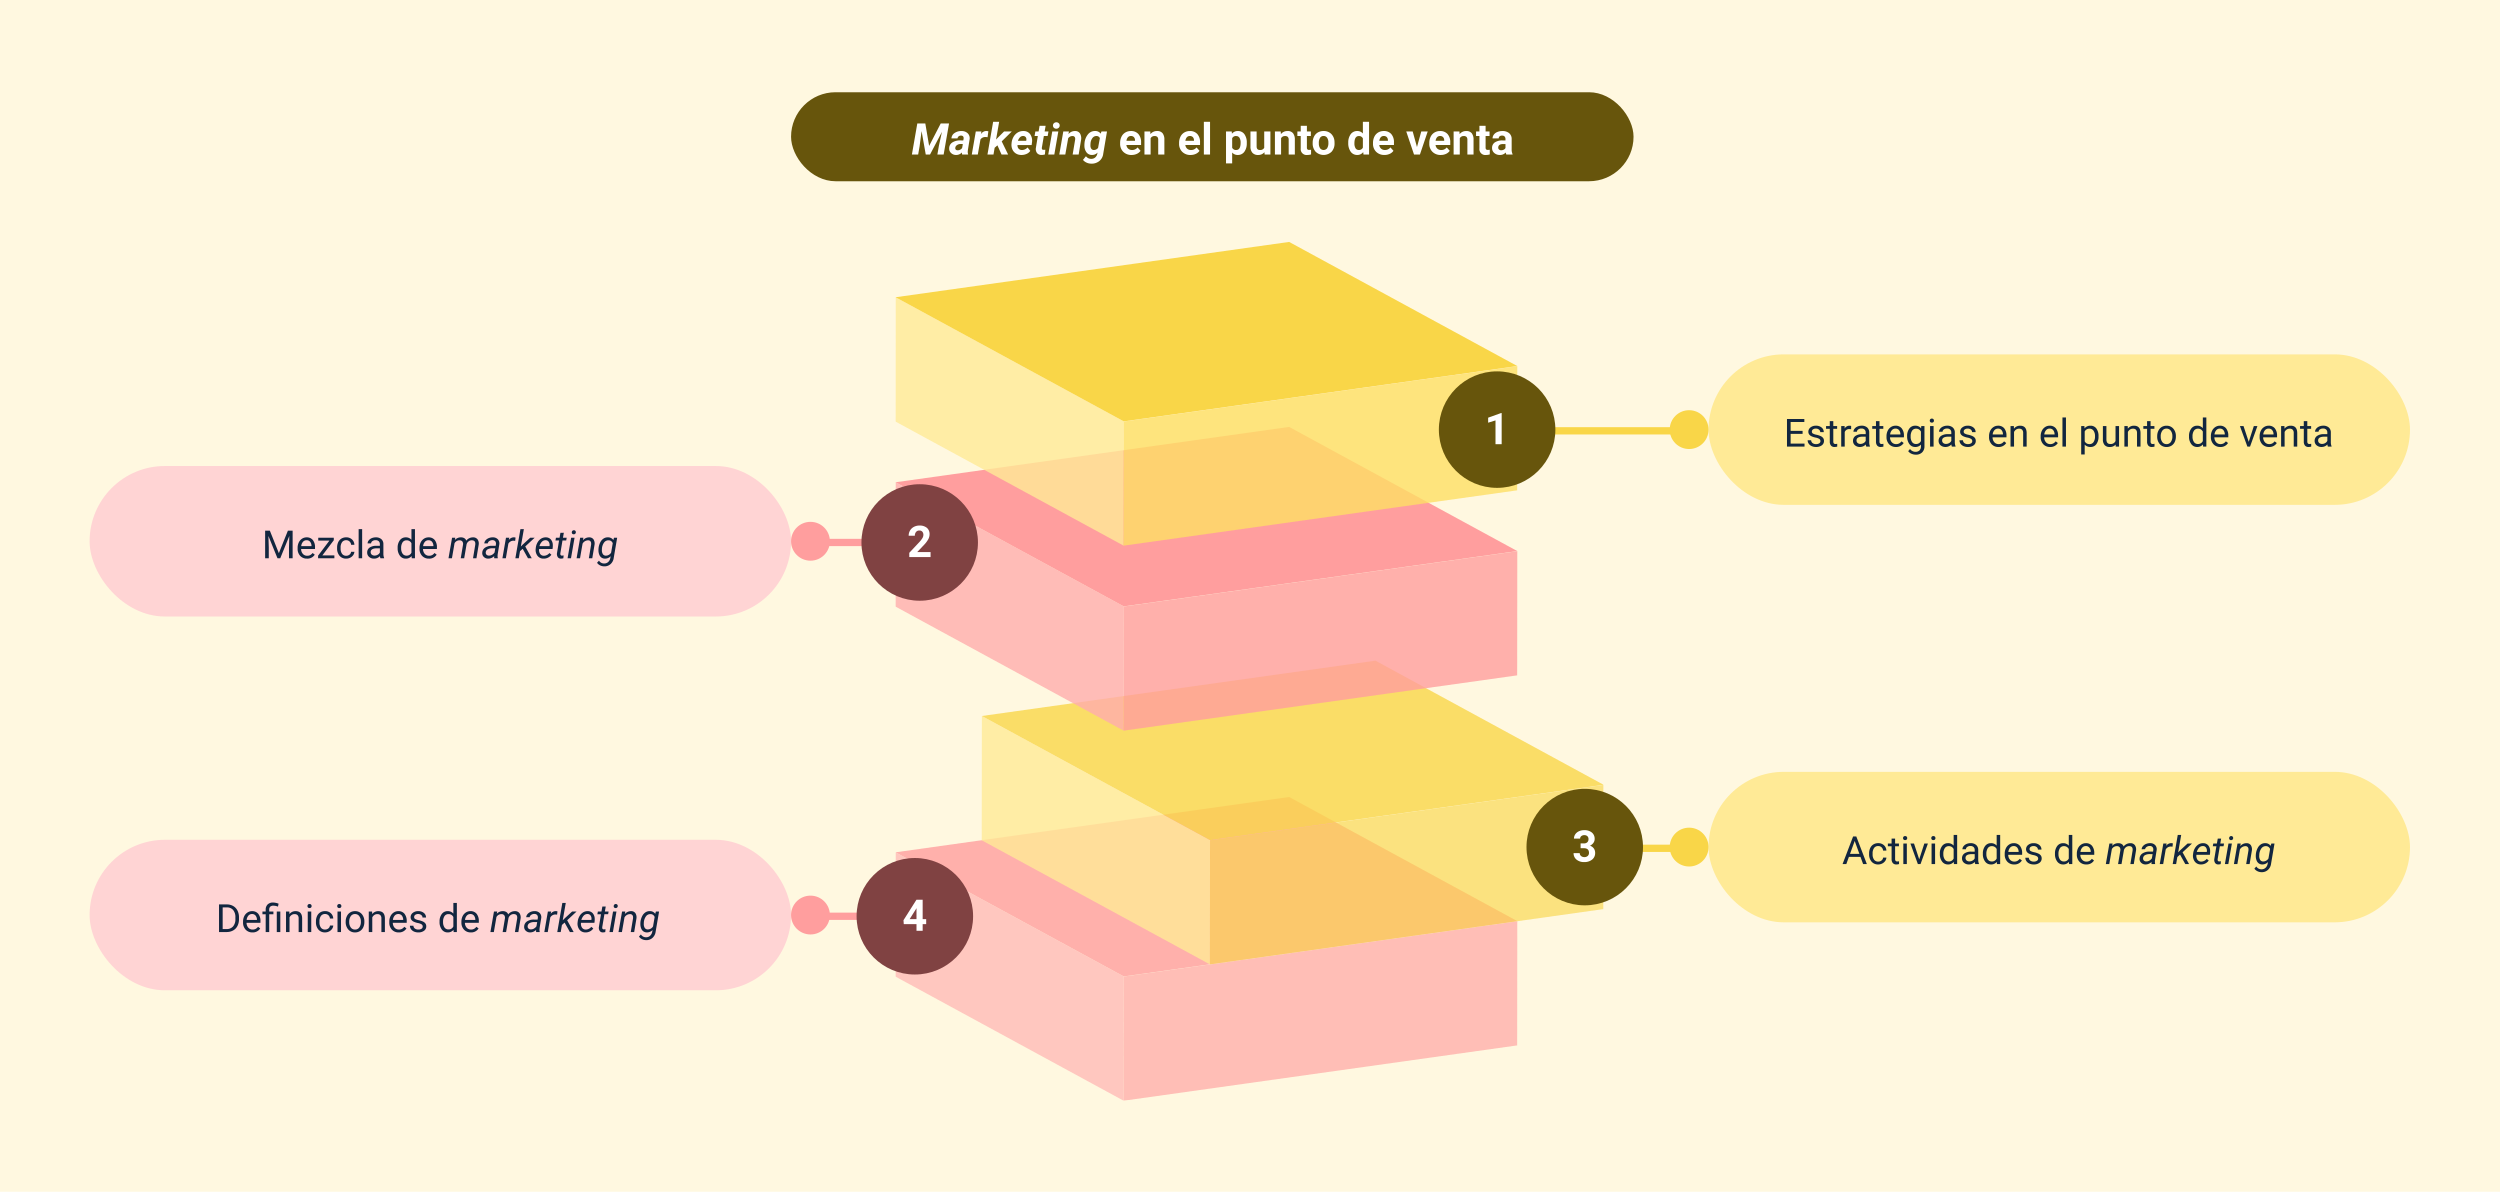 <svg xmlns="http://www.w3.org/2000/svg" xmlns:xlink="http://www.w3.org/1999/xlink" width="1030" height="491" viewBox="0 0 1030 491">
  <defs>
    <clipPath id="clip-path">
      <rect id="Rectángulo_401289" data-name="Rectángulo 401289" width="291.765" height="353.824" fill="none"/>
    </clipPath>
    <clipPath id="clip-path-2">
      <rect id="Rectángulo_401286" data-name="Rectángulo 401286" width="256.21" height="125.136" fill="#ff9e9e"/>
    </clipPath>
    <clipPath id="clip-path-3">
      <rect id="Rectángulo_401287" data-name="Rectángulo 401287" width="256.21" height="125.136" fill="none"/>
    </clipPath>
    <clipPath id="clip-path-4">
      <rect id="Rectángulo_401288" data-name="Rectángulo 401288" width="94.06" height="102.348" fill="#ffacac"/>
    </clipPath>
    <clipPath id="clip-path-5">
      <rect id="Rectángulo_401294" data-name="Rectángulo 401294" width="291.765" height="353.824" fill="#ffacac"/>
    </clipPath>
    <clipPath id="clip-path-6">
      <rect id="Rectángulo_401290" data-name="Rectángulo 401290" width="162.202" height="73.952" fill="#ff9e9e"/>
    </clipPath>
    <clipPath id="clip-path-7">
      <rect id="Rectángulo_401291" data-name="Rectángulo 401291" width="94.06" height="102.348" fill="#ffea96"/>
    </clipPath>
    <clipPath id="clip-path-8">
      <rect id="Rectángulo_401292" data-name="Rectángulo 401292" width="256.157" height="73.927" fill="none"/>
    </clipPath>
    <clipPath id="clip-path-9">
      <rect id="Rectángulo_401293" data-name="Rectángulo 401293" width="162.202" height="73.952" fill="#fedf64"/>
    </clipPath>
  </defs>
  <g id="Grupo_1100378" data-name="Grupo 1100378" transform="translate(-285.083 -1078)">
    <rect id="Rectángulo_401158" data-name="Rectángulo 401158" width="1030" height="491" transform="translate(285.083 1078)" fill="#fff8e0"/>
    <rect id="Rectángulo_401163" data-name="Rectángulo 401163" width="347.099" height="36.672" rx="18.336" transform="translate(611 1116)" fill="#67550c"/>
    <path id="Trazado_874969" data-name="Trazado 874969" d="M10.314,6.2l1.573,9.255L16.66,6.2h3.428L17.864,19H15.28l.633-3.647,1.248-5.7L12.256,19H10.49L8.776,9.332l-.826,6.3L7.361,19H4.786L7.009,6.2ZM25.51,19a2.566,2.566,0,0,1-.1-.861,3.221,3.221,0,0,1-2.426,1.037,2.919,2.919,0,0,1-2.07-.813,2.46,2.46,0,0,1-.769-1.964,2.843,2.843,0,0,1,1.305-2.386,5.924,5.924,0,0,1,3.335-.831l1.16.018.123-.571a1.984,1.984,0,0,0,.026-.554.952.952,0,0,0-.312-.646,1.075,1.075,0,0,0-.708-.242,1.514,1.514,0,0,0-.984.286,1.384,1.384,0,0,0-.519.875l-2.487.009a2.764,2.764,0,0,1,1.252-2.21,4.851,4.851,0,0,1,2.94-.831,3.507,3.507,0,0,1,2.531.962,2.816,2.816,0,0,1,.765,2.386l-.729,4.553-.044.563a2.714,2.714,0,0,0,.149,1.055L27.945,19ZM23.6,17.251a2.27,2.27,0,0,0,1.872-.932l.308-1.644-.861-.009a2.406,2.406,0,0,0-1.978.835,1.454,1.454,0,0,0-.272.712.844.844,0,0,0,.2.751A1,1,0,0,0,23.6,17.251Zm12.366-5.379a5.117,5.117,0,0,0-.835-.088,2.4,2.4,0,0,0-2.1.993L31.935,19H29.457l1.652-9.51,2.329-.009-.229,1.16A2.615,2.615,0,0,1,35.424,9.3a3.615,3.615,0,0,1,.861.123Zm4.061,3.34-1.151,1L38.4,19H35.917L38.254,5.5h2.487l-1.283,7.33.483-.519L42.763,9.49h3.182l-4.157,4.087L44.433,19H41.717Zm9.817,3.964a4.137,4.137,0,0,1-2.21-.611A3.7,3.7,0,0,1,46.2,16.913a4.605,4.605,0,0,1-.369-2.316l.026-.352a6.148,6.148,0,0,1,.809-2.549,4.884,4.884,0,0,1,1.74-1.789,4.306,4.306,0,0,1,2.355-.593,3.29,3.29,0,0,1,2.782,1.351A4.631,4.631,0,0,1,54.259,14l-.141,1.083H48.292a2.041,2.041,0,0,0,.448,1.477,1.711,1.711,0,0,0,1.318.571,3.041,3.041,0,0,0,2.373-1.055l1.134,1.406a3.527,3.527,0,0,1-1.547,1.261A5.059,5.059,0,0,1,49.847,19.176Zm.791-7.813a1.761,1.761,0,0,0-1.217.431,3.784,3.784,0,0,0-.954,1.556h3.41l.053-.229a2.33,2.33,0,0,0,.009-.668,1.276,1.276,0,0,0-.431-.8A1.35,1.35,0,0,0,50.638,11.362Zm9.246-4.21L59.471,9.49h1.582l-.325,1.863H59.146l-.809,4.764a1.211,1.211,0,0,0,.07.686q.123.237.6.255.141.009.756-.044l-.176,1.942a4.169,4.169,0,0,1-1.424.2,2.234,2.234,0,0,1-1.819-.765,2.763,2.763,0,0,1-.492-2.021l.817-5.019H55.323l.325-1.863h1.345l.4-2.338ZM63.461,19h-2.5l1.652-9.51h2.5ZM62.908,7.073a1.238,1.238,0,0,1,.387-.976,1.488,1.488,0,0,1,1.951-.044,1.233,1.233,0,0,1,.431.932,1.273,1.273,0,0,1-.365.949,1.367,1.367,0,0,1-1,.422,1.39,1.39,0,0,1-.971-.334A1.227,1.227,0,0,1,62.908,7.073Zm6.574,2.408-.211,1.125A3.422,3.422,0,0,1,72.04,9.314a2.281,2.281,0,0,1,1.986.984,3.966,3.966,0,0,1,.466,2.654L73.49,19H71.011l1.02-6.073a2.844,2.844,0,0,0,.018-.624,1.007,1.007,0,0,0-1.125-.923,2.133,2.133,0,0,0-1.749.905L67.988,19H65.509l1.652-9.51Zm6.425,4.755a6.58,6.58,0,0,1,1.437-3.582A3.647,3.647,0,0,1,80.3,9.306a2.667,2.667,0,0,1,2.268,1.1l.325-.923,2.276.009-1.556,9.185A4.481,4.481,0,0,1,82,21.681a5.03,5.03,0,0,1-3.375,1.072,4.689,4.689,0,0,1-1.881-.426,4.022,4.022,0,0,1-1.477-1.121l1.23-1.512a2.642,2.642,0,0,0,2.074,1.081,2.436,2.436,0,0,0,1.652-.505,2.7,2.7,0,0,0,.932-1.525l.141-.571a3.092,3.092,0,0,1-2.329,1,2.732,2.732,0,0,1-2.206-1.033,4.44,4.44,0,0,1-.9-2.641A8.876,8.876,0,0,1,75.907,14.236Zm2.435,1.043a2.273,2.273,0,0,0,.347,1.325,1.215,1.215,0,0,0,1.006.524,2.219,2.219,0,0,0,1.793-.863l.738-4.031a1.458,1.458,0,0,0-1.4-.863,1.944,1.944,0,0,0-1.608.766,4.006,4.006,0,0,0-.826,2.1A9.241,9.241,0,0,0,78.341,15.279Zm16.954,3.9a4.668,4.668,0,0,1-3.406-1.283,4.561,4.561,0,0,1-1.314-3.419v-.246a5.745,5.745,0,0,1,.554-2.562A4.064,4.064,0,0,1,92.7,9.925a4.4,4.4,0,0,1,2.316-.611,3.947,3.947,0,0,1,3.072,1.23,5,5,0,0,1,1.121,3.489v1.037H93.151a2.36,2.36,0,0,0,.743,1.494,2.245,2.245,0,0,0,1.569.563,2.742,2.742,0,0,0,2.294-1.063L99,17.462a3.813,3.813,0,0,1-1.547,1.261A5.075,5.075,0,0,1,95.3,19.176Zm-.29-7.813a1.587,1.587,0,0,0-1.226.512,2.651,2.651,0,0,0-.6,1.466H96.71v-.2a1.891,1.891,0,0,0-.457-1.311A1.638,1.638,0,0,0,95.005,11.362Zm7.98-1.872.079,1.1A3.32,3.32,0,0,1,105.8,9.314a2.759,2.759,0,0,1,2.25.888,4.142,4.142,0,0,1,.756,2.654V19h-2.54V12.918a1.648,1.648,0,0,0-.352-1.173,1.574,1.574,0,0,0-1.169-.365,1.747,1.747,0,0,0-1.608.914V19H100.6V9.49Zm16.6,9.686a4.668,4.668,0,0,1-3.406-1.283,4.561,4.561,0,0,1-1.314-3.419v-.246a5.745,5.745,0,0,1,.554-2.562,4.064,4.064,0,0,1,1.569-1.74,4.4,4.4,0,0,1,2.316-.611,3.947,3.947,0,0,1,3.072,1.23,5,5,0,0,1,1.121,3.489v1.037h-6.056a2.36,2.36,0,0,0,.743,1.494,2.245,2.245,0,0,0,1.569.563,2.742,2.742,0,0,0,2.294-1.063l1.248,1.4a3.813,3.813,0,0,1-1.547,1.261A5.075,5.075,0,0,1,119.588,19.176Zm-.29-7.813a1.587,1.587,0,0,0-1.226.512,2.651,2.651,0,0,0-.6,1.466H121v-.2a1.891,1.891,0,0,0-.457-1.311A1.638,1.638,0,0,0,119.3,11.362ZM127.622,19h-2.549V5.5h2.549Zm15.135-4.667a5.7,5.7,0,0,1-1,3.52,3.2,3.2,0,0,1-2.694,1.323,2.963,2.963,0,0,1-2.329-1v4.482H134.2V9.49h2.355l.088.932a2.985,2.985,0,0,1,2.408-1.107,3.22,3.22,0,0,1,2.733,1.3,5.858,5.858,0,0,1,.976,3.586Zm-2.54-.185a3.743,3.743,0,0,0-.47-2.048,1.532,1.532,0,0,0-1.367-.721,1.663,1.663,0,0,0-1.644.914v3.894a1.692,1.692,0,0,0,1.661.94Q140.216,17.128,140.216,14.148Zm9.809,3.885a3.185,3.185,0,0,1-2.6,1.143,3,3,0,0,1-2.333-.879,3.752,3.752,0,0,1-.822-2.575V9.49h2.54v6.151q0,1.487,1.354,1.487a1.834,1.834,0,0,0,1.775-.9V9.49h2.549V19H150.1ZM156.74,9.49l.079,1.1a3.32,3.32,0,0,1,2.733-1.274,2.759,2.759,0,0,1,2.25.888,4.142,4.142,0,0,1,.756,2.654V19h-2.54V12.918a1.648,1.648,0,0,0-.352-1.173,1.574,1.574,0,0,0-1.169-.365,1.747,1.747,0,0,0-1.608.914V19h-2.54V9.49Zm10.784-2.338V9.49h1.626v1.863h-1.626V16.1a1.133,1.133,0,0,0,.2.756,1.015,1.015,0,0,0,.773.229,4.051,4.051,0,0,0,.747-.062v1.925a5.229,5.229,0,0,1-1.538.229,2.425,2.425,0,0,1-2.725-2.7V11.354H163.6V9.49h1.389V7.152Zm2.382,7a5.64,5.64,0,0,1,.545-2.522,3.989,3.989,0,0,1,1.569-1.714,4.577,4.577,0,0,1,2.377-.606,4.33,4.33,0,0,1,3.142,1.178,4.727,4.727,0,0,1,1.358,3.2l.018.65a4.97,4.97,0,0,1-1.222,3.511,4.735,4.735,0,0,1-6.561,0,5.058,5.058,0,0,1-1.226-3.586Zm2.54.18a3.555,3.555,0,0,0,.51,2.073,1.831,1.831,0,0,0,2.9.009,3.89,3.89,0,0,0,.519-2.267,3.519,3.519,0,0,0-.519-2.06,1.686,1.686,0,0,0-1.459-.731,1.658,1.658,0,0,0-1.441.726A3.955,3.955,0,0,0,172.446,14.338Zm12.12-.163a5.731,5.731,0,0,1,1-3.542,3.237,3.237,0,0,1,2.729-1.318,2.913,2.913,0,0,1,2.294,1.037V5.5h2.549V19h-2.294l-.123-1.011a2.989,2.989,0,0,1-2.443,1.187,3.228,3.228,0,0,1-2.694-1.323A5.916,5.916,0,0,1,184.566,14.175Zm2.54.189a3.754,3.754,0,0,0,.466,2.051,1.517,1.517,0,0,0,1.354.713,1.7,1.7,0,0,0,1.661-.995V12.375a1.675,1.675,0,0,0-1.644-.995Q187.106,11.38,187.106,14.364Zm12.375,4.812a4.668,4.668,0,0,1-3.406-1.283,4.561,4.561,0,0,1-1.314-3.419v-.246a5.745,5.745,0,0,1,.554-2.562,4.064,4.064,0,0,1,1.569-1.74,4.4,4.4,0,0,1,2.316-.611,3.947,3.947,0,0,1,3.072,1.23,5,5,0,0,1,1.121,3.489v1.037h-6.056a2.36,2.36,0,0,0,.743,1.494,2.245,2.245,0,0,0,1.569.563,2.742,2.742,0,0,0,2.294-1.063l1.248,1.4a3.813,3.813,0,0,1-1.547,1.261A5.075,5.075,0,0,1,199.481,19.176Zm-.29-7.813a1.587,1.587,0,0,0-1.226.512,2.651,2.651,0,0,0-.6,1.466H200.9v-.2a1.891,1.891,0,0,0-.457-1.311A1.638,1.638,0,0,0,199.191,11.362ZM212.875,15.9l1.767-6.407H217.3L214.088,19h-2.426l-3.208-9.51h2.654Zm9.8,3.278a4.668,4.668,0,0,1-3.406-1.283,4.561,4.561,0,0,1-1.314-3.419v-.246a5.745,5.745,0,0,1,.554-2.562,4.064,4.064,0,0,1,1.569-1.74,4.4,4.4,0,0,1,2.316-.611,3.947,3.947,0,0,1,3.072,1.23,5,5,0,0,1,1.121,3.489v1.037h-6.056a2.36,2.36,0,0,0,.743,1.494,2.245,2.245,0,0,0,1.569.563,2.742,2.742,0,0,0,2.294-1.063l1.248,1.4a3.813,3.813,0,0,1-1.547,1.261A5.075,5.075,0,0,1,222.675,19.176Zm-.29-7.813a1.587,1.587,0,0,0-1.226.512,2.651,2.651,0,0,0-.6,1.466h3.533v-.2a1.891,1.891,0,0,0-.457-1.311A1.638,1.638,0,0,0,222.385,11.362Zm7.98-1.872.079,1.1a3.32,3.32,0,0,1,2.733-1.274,2.759,2.759,0,0,1,2.25.888,4.142,4.142,0,0,1,.756,2.654V19h-2.54V12.918a1.648,1.648,0,0,0-.352-1.173,1.574,1.574,0,0,0-1.169-.365,1.747,1.747,0,0,0-1.608.914V19h-2.54V9.49ZM241.15,7.152V9.49h1.626v1.863H241.15V16.1a1.133,1.133,0,0,0,.2.756,1.015,1.015,0,0,0,.773.229,4.051,4.051,0,0,0,.747-.062v1.925a5.229,5.229,0,0,1-1.538.229,2.425,2.425,0,0,1-2.725-2.7V11.354h-1.389V9.49h1.389V7.152ZM249.7,19a2.821,2.821,0,0,1-.255-.853,3.073,3.073,0,0,1-2.4,1.028,3.376,3.376,0,0,1-2.316-.809,2.6,2.6,0,0,1-.918-2.039,2.687,2.687,0,0,1,1.121-2.32,5.529,5.529,0,0,1,3.239-.817h1.169v-.545A1.567,1.567,0,0,0,249,11.591a1.331,1.331,0,0,0-1.068-.4,1.513,1.513,0,0,0-1.006.308,1.045,1.045,0,0,0-.365.844h-2.54a2.551,2.551,0,0,1,.51-1.529,3.37,3.37,0,0,1,1.441-1.1,5.253,5.253,0,0,1,2.092-.4,4.15,4.15,0,0,1,2.791.883,3.09,3.09,0,0,1,1.033,2.483V16.8a4.546,4.546,0,0,0,.378,2.048V19Zm-2.1-1.767a2.188,2.188,0,0,0,1.037-.25,1.645,1.645,0,0,0,.7-.672V14.676h-.949q-1.907,0-2.03,1.318l-.009.149a1.017,1.017,0,0,0,.334.782A1.3,1.3,0,0,0,247.6,17.233Z" transform="translate(656 1122.672)" fill="#fff"/>
    <g id="Grupo_1099728" data-name="Grupo 1099728" transform="translate(654 1177.672)">
      <g id="Grupo_1099727" data-name="Grupo 1099727" clip-path="url(#clip-path)">
        <g id="Grupo_1099720" data-name="Grupo 1099720" transform="translate(0 228.688)" opacity="0.8">
          <g id="Grupo_1099719" data-name="Grupo 1099719">
            <g id="Grupo_1099718" data-name="Grupo 1099718" clip-path="url(#clip-path-2)">
              <path id="Trazado_873523" data-name="Trazado 873523" d="M94.007,346.242,0,295.1l.053-51.209L94.06,295.033Z" transform="translate(0 -221.106)" fill="#ffacac" opacity="0.8"/>
              <path id="Trazado_873524" data-name="Trazado 873524" d="M94.059,295.72.051,244.582,162.2,221.792l94.007,51.139Z" transform="translate(0.002 -221.793)" fill="#ff9e9e"/>
              <path id="Trazado_873525" data-name="Trazado 873525" d="M253.375,271.434l-.053,51.163L91.173,345.386l.053-51.163Z" transform="translate(2.834 -220.25)" fill="#ff9e9e" opacity="0.8"/>
            </g>
          </g>
        </g>
        <g id="Grupo_1099723" data-name="Grupo 1099723" transform="translate(35.555 172.525)" opacity="0.8">
          <g id="Grupo_1099722" data-name="Grupo 1099722">
            <g id="Grupo_1099721" data-name="Grupo 1099721" clip-path="url(#clip-path-3)">
              <path id="Trazado_873526" data-name="Trazado 873526" d="M128.49,291.772,34.483,240.633l.053-51.209,94.007,51.139Z" transform="translate(-34.483 -166.636)" fill="#ffea96"/>
              <path id="Trazado_873527" data-name="Trazado 873527" d="M128.541,241.251,34.534,190.112l162.15-22.789,94.007,51.139Z" transform="translate(-34.481 -167.323)" fill="#f9d648"/>
              <path id="Trazado_873528" data-name="Trazado 873528" d="M287.858,216.964l-.053,51.163-162.15,22.789.053-51.163Z" transform="translate(-31.648 -165.78)" fill="#f9d648" opacity="0.8"/>
            </g>
          </g>
        </g>
        <g id="Grupo_1099726" data-name="Grupo 1099726" transform="translate(0 99.017)" opacity="0.8">
          <g id="Grupo_1099725" data-name="Grupo 1099725">
            <g id="Grupo_1099724" data-name="Grupo 1099724" clip-path="url(#clip-path-4)">
              <path id="Trazado_873529" data-name="Trazado 873529" d="M94.007,198.38,0,147.241.053,96.032,94.06,147.171Z" transform="translate(0 -96.032)" fill="#ffacac"/>
            </g>
          </g>
        </g>
      </g>
    </g>
    <path id="Trazado_873530" data-name="Trazado 873530" d="M.051,96.719l94.007,51.139L256.207,125.07,162.2,73.931Z" transform="translate(654.001 1179.971)" fill="#ff9e9e"/>
    <g id="Grupo_1099741" data-name="Grupo 1099741" transform="translate(654 1177.672)" clip-path="url(#clip-path-5)">
      <g id="Grupo_1099731" data-name="Grupo 1099731" transform="translate(94.007 127.414)" opacity="0.8">
        <g id="Grupo_1099730" data-name="Grupo 1099730">
          <g id="Grupo_1099729" data-name="Grupo 1099729" clip-path="url(#clip-path-6)">
            <path id="Trazado_873531" data-name="Trazado 873531" d="M253.375,123.572l-.053,51.163L91.173,197.524l.053-51.164Z" transform="translate(-91.173 -123.572)" fill="#ff9e9e"/>
          </g>
        </g>
      </g>
      <g id="Grupo_1099734" data-name="Grupo 1099734" transform="translate(0 22.788)" opacity="0.8">
        <g id="Grupo_1099733" data-name="Grupo 1099733">
          <g id="Grupo_1099732" data-name="Grupo 1099732" clip-path="url(#clip-path-7)">
            <path id="Trazado_873532" data-name="Trazado 873532" d="M94.007,124.449,0,73.31.053,22.1,94.06,73.24Z" transform="translate(0 -22.101)" fill="#ffea96"/>
          </g>
        </g>
      </g>
      <g id="Grupo_1099737" data-name="Grupo 1099737" transform="translate(0.053)">
        <g id="Grupo_1099736" data-name="Grupo 1099736">
          <g id="Grupo_1099735" data-name="Grupo 1099735" clip-path="url(#clip-path-8)">
            <path id="Trazado_873533" data-name="Trazado 873533" d="M94.059,73.927.051,22.788,162.2,0l94.007,51.139Z" transform="translate(-0.051 0)" fill="#f9d648"/>
          </g>
        </g>
      </g>
      <g id="Grupo_1099740" data-name="Grupo 1099740" transform="translate(94.007 51.184)" opacity="0.8">
        <g id="Grupo_1099739" data-name="Grupo 1099739">
          <g id="Grupo_1099738" data-name="Grupo 1099738" clip-path="url(#clip-path-9)">
            <path id="Trazado_873534" data-name="Trazado 873534" d="M253.375,49.641l-.053,51.163L91.173,123.593l.053-51.163Z" transform="translate(-91.173 -49.641)" fill="#fedf64"/>
          </g>
        </g>
      </g>
    </g>
    <rect id="Rectángulo_401295" data-name="Rectángulo 401295" width="291.765" height="353.824" transform="translate(654 1177.672)" fill="none"/>
    <rect id="Rectángulo_401296" data-name="Rectángulo 401296" width="289" height="62" rx="31" transform="translate(989 1224)" fill="#ffea96"/>
    <rect id="Rectángulo_401297" data-name="Rectángulo 401297" width="289" height="62" rx="31" transform="translate(989 1396)" fill="#ffea96"/>
    <rect id="Rectángulo_401298" data-name="Rectángulo 401298" width="289" height="62" rx="31" transform="translate(322 1270)" fill="#ffd4d4"/>
    <rect id="Rectángulo_401299" data-name="Rectángulo 401299" width="289" height="62" rx="31" transform="translate(322 1424)" fill="#ffd4d4"/>
    <path id="Trazado_874968" data-name="Trazado 874968" d="M7.75-5.258H2.82v4.031H8.547V0H1.32V-11.375H8.469v1.227H2.82v3.664H7.75Zm7.359,3.016a1.064,1.064,0,0,0-.441-.91,4.249,4.249,0,0,0-1.539-.559,7.277,7.277,0,0,1-1.742-.562,2.479,2.479,0,0,1-.953-.781,1.869,1.869,0,0,1-.309-1.078A2.193,2.193,0,0,1,11-7.891a3.432,3.432,0,0,1,2.246-.719,3.532,3.532,0,0,1,2.332.742,2.357,2.357,0,0,1,.895,1.9H15.023a1.3,1.3,0,0,0-.5-1.023,1.888,1.888,0,0,0-1.27-.43,1.976,1.976,0,0,0-1.234.344,1.082,1.082,0,0,0-.445.9.877.877,0,0,0,.414.789,5.1,5.1,0,0,0,1.5.508,7.8,7.8,0,0,1,1.754.578,2.558,2.558,0,0,1,1,.809,1.988,1.988,0,0,1,.324,1.152,2.163,2.163,0,0,1-.906,1.816A3.8,3.8,0,0,1,13.3.156,4.257,4.257,0,0,1,11.5-.2a2.922,2.922,0,0,1-1.223-1A2.42,2.42,0,0,1,9.836-2.6h1.445a1.5,1.5,0,0,0,.582,1.152,2.258,2.258,0,0,0,1.434.426,2.331,2.331,0,0,0,1.316-.332A1.02,1.02,0,0,0,15.109-2.242ZM20.4-10.5v2.047h1.578v1.117H20.4v5.249a1.173,1.173,0,0,0,.211.763.888.888,0,0,0,.719.254,3.5,3.5,0,0,0,.688-.094V0a4.215,4.215,0,0,1-1.109.155A1.8,1.8,0,0,1,19.445-.43a2.517,2.517,0,0,1-.492-1.664V-7.336H17.414V-8.453h1.539V-10.5ZM27.75-7.156a4.331,4.331,0,0,0-.711-.055A1.9,1.9,0,0,0,25.109-6V0H23.664V-8.453H25.07l.023.977a2.251,2.251,0,0,1,2.016-1.133,1.477,1.477,0,0,1,.641.109ZM33.984,0a3.036,3.036,0,0,1-.2-.891A3.225,3.225,0,0,1,31.375.156a2.984,2.984,0,0,1-2.051-.707,2.287,2.287,0,0,1-.8-1.793,2.39,2.39,0,0,1,1-2.051,4.733,4.733,0,0,1,2.824-.73h1.406v-.664A1.623,1.623,0,0,0,33.3-7a1.821,1.821,0,0,0-1.336-.449,2.108,2.108,0,0,0-1.3.391,1.151,1.151,0,0,0-.523.945H28.7a2,2,0,0,1,.449-1.223,3.066,3.066,0,0,1,1.219-.934,4.1,4.1,0,0,1,1.691-.344,3.342,3.342,0,0,1,2.289.73A2.635,2.635,0,0,1,35.2-5.867v3.891a4.757,4.757,0,0,0,.3,1.852V0Zm-2.4-1.1a2.54,2.54,0,0,0,1.289-.352,2.127,2.127,0,0,0,.883-.914V-4.1H32.625q-2.656,0-2.656,1.555a1.316,1.316,0,0,0,.453,1.063A1.742,1.742,0,0,0,31.586-1.1Zm7.844-9.4v2.047h1.578v1.117H39.43v5.249a1.173,1.173,0,0,0,.211.763.888.888,0,0,0,.719.254,3.5,3.5,0,0,0,.688-.094V0a4.215,4.215,0,0,1-1.109.155A1.8,1.8,0,0,1,38.477-.43a2.517,2.517,0,0,1-.492-1.664V-7.336H36.445V-8.453h1.539V-10.5ZM46.2.156a3.693,3.693,0,0,1-2.8-1.129,4.19,4.19,0,0,1-1.078-3.02v-.266a5.073,5.073,0,0,1,.48-2.246,3.748,3.748,0,0,1,1.344-1.547,3.378,3.378,0,0,1,1.871-.559,3.166,3.166,0,0,1,2.563,1.086A4.7,4.7,0,0,1,49.5-4.414v.6H43.773a3,3,0,0,0,.73,2.02,2.3,2.3,0,0,0,1.777.77,2.517,2.517,0,0,0,1.3-.312,3.259,3.259,0,0,0,.93-.828l.883.688A3.55,3.55,0,0,1,46.2.156Zm-.18-7.578a1.928,1.928,0,0,0-1.469.637A3.1,3.1,0,0,0,43.82-5h4.234v-.109a2.753,2.753,0,0,0-.594-1.707A1.815,1.815,0,0,0,46.023-7.422Zm4.8,3.125a4.968,4.968,0,0,1,.914-3.145,2.923,2.923,0,0,1,2.422-1.168,2.908,2.908,0,0,1,2.414,1.094l.07-.937h1.32V-.2A3.439,3.439,0,0,1,57,2.383a3.589,3.589,0,0,1-2.613.945,4.348,4.348,0,0,1-1.789-.391,3.08,3.08,0,0,1-1.336-1.07L52.008,1a2.826,2.826,0,0,0,2.273,1.148,2.214,2.214,0,0,0,1.645-.594,2.269,2.269,0,0,0,.59-1.672V-.844a2.971,2.971,0,0,1-2.367,1,2.887,2.887,0,0,1-2.4-1.2A5.224,5.224,0,0,1,50.828-4.3Zm1.453.164a3.79,3.79,0,0,0,.586,2.246,1.9,1.9,0,0,0,1.641.816,2.117,2.117,0,0,0,2.008-1.242V-6.172a2.142,2.142,0,0,0-1.992-1.211,1.921,1.921,0,0,0-1.648.82A4.128,4.128,0,0,0,52.281-4.133ZM61.719,0H60.273V-8.453h1.445ZM60.156-10.7a.863.863,0,0,1,.215-.594.807.807,0,0,1,.637-.242.819.819,0,0,1,.641.242.854.854,0,0,1,.219.594.826.826,0,0,1-.219.586.834.834,0,0,1-.641.234.821.821,0,0,1-.637-.234A.834.834,0,0,1,60.156-10.7ZM69.25,0a3.036,3.036,0,0,1-.2-.891A3.225,3.225,0,0,1,66.641.156,2.984,2.984,0,0,1,64.59-.551a2.288,2.288,0,0,1-.8-1.793,2.39,2.39,0,0,1,1-2.051,4.733,4.733,0,0,1,2.824-.73h1.406v-.664A1.623,1.623,0,0,0,68.57-7a1.821,1.821,0,0,0-1.336-.449,2.108,2.108,0,0,0-1.3.391,1.151,1.151,0,0,0-.523.945H63.961a2,2,0,0,1,.449-1.223,3.066,3.066,0,0,1,1.219-.934,4.1,4.1,0,0,1,1.691-.344,3.342,3.342,0,0,1,2.289.73,2.635,2.635,0,0,1,.859,2.012v3.891a4.757,4.757,0,0,0,.3,1.852V0Zm-2.4-1.1a2.54,2.54,0,0,0,1.289-.352,2.127,2.127,0,0,0,.883-.914V-4.1H67.891q-2.656,0-2.656,1.555a1.316,1.316,0,0,0,.453,1.063A1.742,1.742,0,0,0,66.852-1.1Zm10.8-1.141a1.064,1.064,0,0,0-.441-.91,4.249,4.249,0,0,0-1.539-.559,7.277,7.277,0,0,1-1.742-.562,2.479,2.479,0,0,1-.953-.781,1.869,1.869,0,0,1-.309-1.078,2.193,2.193,0,0,1,.879-1.758A3.432,3.432,0,0,1,75.8-8.609a3.532,3.532,0,0,1,2.332.742,2.357,2.357,0,0,1,.895,1.9H77.57a1.3,1.3,0,0,0-.5-1.023,1.888,1.888,0,0,0-1.27-.43,1.976,1.976,0,0,0-1.234.344,1.082,1.082,0,0,0-.445.9.877.877,0,0,0,.414.789,5.1,5.1,0,0,0,1.5.508,7.8,7.8,0,0,1,1.754.578,2.558,2.558,0,0,1,1,.809A1.988,1.988,0,0,1,79.1-2.344,2.163,2.163,0,0,1,78.2-.527a3.8,3.8,0,0,1-2.352.684,4.257,4.257,0,0,1-1.8-.359,2.922,2.922,0,0,1-1.223-1A2.42,2.42,0,0,1,72.383-2.6h1.445a1.5,1.5,0,0,0,.582,1.152,2.258,2.258,0,0,0,1.434.426,2.331,2.331,0,0,0,1.316-.332A1.02,1.02,0,0,0,77.656-2.242Zm10.8,2.4a3.693,3.693,0,0,1-2.8-1.129,4.19,4.19,0,0,1-1.078-3.02v-.266a5.073,5.073,0,0,1,.48-2.246A3.748,3.748,0,0,1,86.4-8.051a3.378,3.378,0,0,1,1.871-.559,3.166,3.166,0,0,1,2.563,1.086,4.7,4.7,0,0,1,.914,3.109v.6H86.023a3,3,0,0,0,.73,2.02,2.3,2.3,0,0,0,1.777.77,2.517,2.517,0,0,0,1.3-.312,3.259,3.259,0,0,0,.93-.828l.883.688A3.55,3.55,0,0,1,88.453.156Zm-.18-7.578a1.928,1.928,0,0,0-1.469.637A3.1,3.1,0,0,0,86.07-5H90.3v-.109a2.753,2.753,0,0,0-.594-1.707A1.815,1.815,0,0,0,88.273-7.422Zm6.516-1.031.047,1.063a3.08,3.08,0,0,1,2.531-1.219q2.68,0,2.7,3.023V0H98.625V-5.594a1.946,1.946,0,0,0-.418-1.352,1.675,1.675,0,0,0-1.277-.437,2.086,2.086,0,0,0-1.234.375,2.546,2.546,0,0,0-.828.984V0H93.422V-8.453ZM109.719.156a3.693,3.693,0,0,1-2.8-1.129,4.19,4.19,0,0,1-1.078-3.02v-.266a5.073,5.073,0,0,1,.48-2.246,3.748,3.748,0,0,1,1.344-1.547,3.378,3.378,0,0,1,1.871-.559A3.166,3.166,0,0,1,112.1-7.523a4.7,4.7,0,0,1,.914,3.109v.6h-5.727a3,3,0,0,0,.73,2.02,2.3,2.3,0,0,0,1.777.77,2.517,2.517,0,0,0,1.3-.312,3.259,3.259,0,0,0,.93-.828l.883.688A3.55,3.55,0,0,1,109.719.156Zm-.18-7.578a1.928,1.928,0,0,0-1.469.637A3.1,3.1,0,0,0,107.336-5h4.234v-.109a2.753,2.753,0,0,0-.594-1.707A1.815,1.815,0,0,0,109.539-7.422ZM116.258,0h-1.445V-12h1.445Zm13.414-4.133a5.062,5.062,0,0,1-.883,3.109A2.829,2.829,0,0,1,126.4.156a3.1,3.1,0,0,1-2.422-.977V3.25h-1.445v-11.7h1.32l.07.938a2.977,2.977,0,0,1,2.453-1.094,2.882,2.882,0,0,1,2.41,1.148,5.117,5.117,0,0,1,.887,3.2ZM128.227-4.3a3.735,3.735,0,0,0-.609-2.258,1.963,1.963,0,0,0-1.672-.828,2.125,2.125,0,0,0-1.969,1.164V-2.18a2.129,2.129,0,0,0,1.984,1.156,1.954,1.954,0,0,0,1.652-.824A4.077,4.077,0,0,0,128.227-4.3Zm8.5,3.461a3.07,3.07,0,0,1-2.477.992,2.628,2.628,0,0,1-2.059-.785,3.4,3.4,0,0,1-.715-2.324v-5.5h1.445v5.461q0,1.922,1.563,1.922a2.163,2.163,0,0,0,2.2-1.234V-8.453h1.445V0h-1.375ZM141.7-8.453l.047,1.063a3.08,3.08,0,0,1,2.531-1.219q2.68,0,2.7,3.023V0h-1.445V-5.594a1.946,1.946,0,0,0-.418-1.352,1.675,1.675,0,0,0-1.277-.437,2.086,2.086,0,0,0-1.234.375,2.546,2.546,0,0,0-.828.984V0h-1.445V-8.453Zm9.422-2.047v2.047H152.7v1.117h-1.578v5.249a1.173,1.173,0,0,0,.211.763.888.888,0,0,0,.719.254,3.5,3.5,0,0,0,.688-.094V0a4.215,4.215,0,0,1-1.109.155,1.8,1.8,0,0,1-1.461-.586,2.517,2.517,0,0,1-.492-1.664V-7.336h-1.539V-8.453h1.539V-10.5Zm2.727,6.2a4.993,4.993,0,0,1,.488-2.234,3.642,3.642,0,0,1,1.359-1.531,3.7,3.7,0,0,1,1.988-.539,3.565,3.565,0,0,1,2.793,1.2,4.6,4.6,0,0,1,1.066,3.18v.1a5.036,5.036,0,0,1-.473,2.215,3.589,3.589,0,0,1-1.352,1.527,3.743,3.743,0,0,1-2.02.547,3.556,3.556,0,0,1-2.785-1.2A4.575,4.575,0,0,1,153.844-4.2Zm1.453.172a3.616,3.616,0,0,0,.652,2.258,2.088,2.088,0,0,0,1.746.852,2.075,2.075,0,0,0,1.75-.863,3.954,3.954,0,0,0,.648-2.418,3.61,3.61,0,0,0-.66-2.254,2.1,2.1,0,0,0-1.754-.863,2.075,2.075,0,0,0-1.727.852A3.925,3.925,0,0,0,155.3-4.133ZM166.961-4.3a4.952,4.952,0,0,1,.922-3.129A2.915,2.915,0,0,1,170.3-8.609a2.932,2.932,0,0,1,2.352,1.016V-12h1.445V0h-1.328l-.07-.906A2.943,2.943,0,0,1,170.281.156a2.887,2.887,0,0,1-2.395-1.2,5.008,5.008,0,0,1-.926-3.141Zm1.445.164A3.749,3.749,0,0,0,169-1.883a1.919,1.919,0,0,0,1.641.813A2.108,2.108,0,0,0,172.648-2.3V-6.187a2.125,2.125,0,0,0-1.992-1.2,1.929,1.929,0,0,0-1.656.82A4.128,4.128,0,0,0,168.406-4.133ZM179.844.156a3.693,3.693,0,0,1-2.8-1.129,4.19,4.19,0,0,1-1.078-3.02v-.266a5.073,5.073,0,0,1,.48-2.246,3.748,3.748,0,0,1,1.344-1.547,3.378,3.378,0,0,1,1.871-.559,3.166,3.166,0,0,1,2.563,1.086,4.7,4.7,0,0,1,.914,3.109v.6h-5.727a3,3,0,0,0,.73,2.02,2.3,2.3,0,0,0,1.777.77,2.517,2.517,0,0,0,1.3-.312,3.258,3.258,0,0,0,.93-.828l.883.688A3.55,3.55,0,0,1,179.844.156Zm-.18-7.578a1.928,1.928,0,0,0-1.469.637A3.1,3.1,0,0,0,177.461-5H181.7v-.109a2.753,2.753,0,0,0-.594-1.707A1.815,1.815,0,0,0,179.664-7.422Zm11.9,5.461,2.094-6.492h1.477L192.1,0H191l-3.062-8.453h1.477ZM199.93.156a3.693,3.693,0,0,1-2.8-1.129,4.19,4.19,0,0,1-1.078-3.02v-.266a5.073,5.073,0,0,1,.48-2.246,3.748,3.748,0,0,1,1.344-1.547,3.378,3.378,0,0,1,1.871-.559,3.166,3.166,0,0,1,2.563,1.086,4.7,4.7,0,0,1,.914,3.109v.6H197.5a3,3,0,0,0,.73,2.02,2.3,2.3,0,0,0,1.777.77,2.517,2.517,0,0,0,1.3-.312,3.258,3.258,0,0,0,.93-.828l.883.688A3.55,3.55,0,0,1,199.93.156Zm-.18-7.578a1.928,1.928,0,0,0-1.469.637A3.1,3.1,0,0,0,197.547-5h4.234v-.109a2.753,2.753,0,0,0-.594-1.707A1.815,1.815,0,0,0,199.75-7.422Zm6.516-1.031.047,1.063a3.08,3.08,0,0,1,2.531-1.219q2.68,0,2.7,3.023V0H210.1V-5.594a1.946,1.946,0,0,0-.418-1.352,1.675,1.675,0,0,0-1.277-.437,2.086,2.086,0,0,0-1.234.375,2.546,2.546,0,0,0-.828.984V0H204.9V-8.453Zm9.422-2.047v2.047h1.578v1.117h-1.578v5.249a1.173,1.173,0,0,0,.211.763.888.888,0,0,0,.719.254,3.5,3.5,0,0,0,.688-.094V0A4.215,4.215,0,0,1,216.2.156a1.8,1.8,0,0,1-1.461-.586,2.517,2.517,0,0,1-.492-1.664V-7.336H212.7V-8.453h1.539V-10.5ZM224.172,0a3.036,3.036,0,0,1-.2-.891A3.225,3.225,0,0,1,221.563.156a2.984,2.984,0,0,1-2.051-.707,2.287,2.287,0,0,1-.8-1.793,2.39,2.39,0,0,1,1-2.051,4.733,4.733,0,0,1,2.824-.73h1.406v-.664A1.623,1.623,0,0,0,223.492-7a1.821,1.821,0,0,0-1.336-.449,2.107,2.107,0,0,0-1.3.391,1.151,1.151,0,0,0-.523.945h-1.453a2,2,0,0,1,.449-1.223,3.066,3.066,0,0,1,1.219-.934,4.1,4.1,0,0,1,1.691-.344,3.342,3.342,0,0,1,2.289.73,2.635,2.635,0,0,1,.859,2.012v3.891a4.757,4.757,0,0,0,.3,1.852V0Zm-2.4-1.1a2.54,2.54,0,0,0,1.289-.352,2.127,2.127,0,0,0,.883-.914V-4.1h-1.133q-2.656,0-2.656,1.555a1.316,1.316,0,0,0,.453,1.063A1.742,1.742,0,0,0,221.773-1.1Z" transform="translate(1020 1262)" fill="#12263f"/>
    <path id="Trazado_874976" data-name="Trazado 874976" d="M7.6-2.977H2.836L1.766,0H.219L4.563-11.375H5.875L10.227,0H8.688ZM3.289-4.2H7.156L5.219-9.523Zm11.633,3.18a2.082,2.082,0,0,0,1.352-.469,1.649,1.649,0,0,0,.641-1.172h1.367a2.621,2.621,0,0,1-.5,1.383,3.293,3.293,0,0,1-1.23,1.047,3.55,3.55,0,0,1-1.629.391A3.482,3.482,0,0,1,12.176-1a4.59,4.59,0,0,1-1.02-3.152v-.242a5.089,5.089,0,0,1,.453-2.2,3.451,3.451,0,0,1,1.3-1.492,3.7,3.7,0,0,1,2-.531,3.39,3.39,0,0,1,2.363.852,3.043,3.043,0,0,1,1,2.211H16.914a1.992,1.992,0,0,0-.621-1.348,1.932,1.932,0,0,0-1.379-.527,2.023,2.023,0,0,0-1.707.793A3.724,3.724,0,0,0,12.6-4.336v.273a3.65,3.65,0,0,0,.6,2.25A2.033,2.033,0,0,0,14.922-1.023ZM21.867-10.5v2.047h1.578v1.117H21.867v5.249a1.173,1.173,0,0,0,.211.763.888.888,0,0,0,.719.254,3.5,3.5,0,0,0,.688-.094V0a4.215,4.215,0,0,1-1.109.155A1.8,1.8,0,0,1,20.914-.43a2.517,2.517,0,0,1-.492-1.664V-7.336H18.883V-8.453h1.539V-10.5ZM26.7,0H25.258V-8.453H26.7ZM25.141-10.7a.863.863,0,0,1,.215-.594.807.807,0,0,1,.637-.242.819.819,0,0,1,.641.242.854.854,0,0,1,.219.594.826.826,0,0,1-.219.586.834.834,0,0,1-.641.234.821.821,0,0,1-.637-.234A.834.834,0,0,1,25.141-10.7ZM31.8-1.961,33.9-8.453h1.477L32.344,0h-1.1L28.18-8.453h1.477ZM38.336,0H36.891V-8.453h1.445ZM36.773-10.7a.863.863,0,0,1,.215-.594.807.807,0,0,1,.637-.242.819.819,0,0,1,.641.242.854.854,0,0,1,.219.594.826.826,0,0,1-.219.586.834.834,0,0,1-.641.234.821.821,0,0,1-.637-.234A.834.834,0,0,1,36.773-10.7ZM40.3-4.3a4.952,4.952,0,0,1,.922-3.129,2.915,2.915,0,0,1,2.414-1.184,2.932,2.932,0,0,1,2.352,1.016V-12H47.43V0H46.1l-.07-.906A2.943,2.943,0,0,1,43.617.156a2.887,2.887,0,0,1-2.395-1.2A5.008,5.008,0,0,1,40.3-4.187Zm1.445.164a3.749,3.749,0,0,0,.594,2.25,1.92,1.92,0,0,0,1.641.813A2.108,2.108,0,0,0,45.984-2.3V-6.187a2.125,2.125,0,0,0-1.992-1.2,1.929,1.929,0,0,0-1.656.82A4.128,4.128,0,0,0,41.742-4.133ZM54.891,0a3.036,3.036,0,0,1-.2-.891A3.225,3.225,0,0,1,52.281.156,2.984,2.984,0,0,1,50.23-.551a2.287,2.287,0,0,1-.8-1.793,2.39,2.39,0,0,1,1-2.051,4.733,4.733,0,0,1,2.824-.73h1.406v-.664A1.623,1.623,0,0,0,54.211-7a1.821,1.821,0,0,0-1.336-.449,2.107,2.107,0,0,0-1.3.391,1.151,1.151,0,0,0-.523.945H49.6a2,2,0,0,1,.449-1.223,3.066,3.066,0,0,1,1.219-.934,4.1,4.1,0,0,1,1.691-.344,3.342,3.342,0,0,1,2.289.73,2.635,2.635,0,0,1,.859,2.012v3.891a4.757,4.757,0,0,0,.3,1.852V0Zm-2.4-1.1a2.54,2.54,0,0,0,1.289-.352,2.127,2.127,0,0,0,.883-.914V-4.1H53.531q-2.656,0-2.656,1.555a1.316,1.316,0,0,0,.453,1.063A1.742,1.742,0,0,0,52.492-1.1Zm5.531-3.2a4.952,4.952,0,0,1,.922-3.129,2.915,2.915,0,0,1,2.414-1.184,2.932,2.932,0,0,1,2.352,1.016V-12h1.445V0H63.828l-.07-.906A2.943,2.943,0,0,1,61.344.156a2.887,2.887,0,0,1-2.395-1.2,5.008,5.008,0,0,1-.926-3.141Zm1.445.164a3.749,3.749,0,0,0,.594,2.25A1.92,1.92,0,0,0,61.7-1.07,2.108,2.108,0,0,0,63.711-2.3V-6.187a2.125,2.125,0,0,0-1.992-1.2,1.929,1.929,0,0,0-1.656.82A4.128,4.128,0,0,0,59.469-4.133ZM70.906.156a3.693,3.693,0,0,1-2.8-1.129,4.19,4.19,0,0,1-1.078-3.02v-.266a5.073,5.073,0,0,1,.48-2.246,3.748,3.748,0,0,1,1.344-1.547,3.378,3.378,0,0,1,1.871-.559,3.166,3.166,0,0,1,2.563,1.086A4.7,4.7,0,0,1,74.2-4.414v.6H68.477a3,3,0,0,0,.73,2.02,2.3,2.3,0,0,0,1.777.77,2.517,2.517,0,0,0,1.3-.312,3.259,3.259,0,0,0,.93-.828l.883.688A3.55,3.55,0,0,1,70.906.156Zm-.18-7.578a1.928,1.928,0,0,0-1.469.637A3.1,3.1,0,0,0,68.523-5h4.234v-.109a2.753,2.753,0,0,0-.594-1.707A1.815,1.815,0,0,0,70.727-7.422ZM80.8-2.242a1.064,1.064,0,0,0-.441-.91,4.249,4.249,0,0,0-1.539-.559,7.277,7.277,0,0,1-1.742-.562,2.479,2.479,0,0,1-.953-.781,1.869,1.869,0,0,1-.309-1.078,2.193,2.193,0,0,1,.879-1.758,3.432,3.432,0,0,1,2.246-.719,3.532,3.532,0,0,1,2.332.742,2.357,2.357,0,0,1,.895,1.9H80.711a1.3,1.3,0,0,0-.5-1.023,1.888,1.888,0,0,0-1.27-.43,1.976,1.976,0,0,0-1.234.344,1.082,1.082,0,0,0-.445.9.877.877,0,0,0,.414.789,5.1,5.1,0,0,0,1.5.508,7.8,7.8,0,0,1,1.754.578,2.558,2.558,0,0,1,1,.809,1.988,1.988,0,0,1,.324,1.152,2.163,2.163,0,0,1-.906,1.816,3.8,3.8,0,0,1-2.352.684,4.257,4.257,0,0,1-1.8-.359,2.922,2.922,0,0,1-1.223-1A2.42,2.42,0,0,1,75.523-2.6h1.445a1.5,1.5,0,0,0,.582,1.152,2.258,2.258,0,0,0,1.434.426A2.331,2.331,0,0,0,80.3-1.355,1.02,1.02,0,0,0,80.8-2.242ZM87.734-4.3a4.952,4.952,0,0,1,.922-3.129A2.915,2.915,0,0,1,91.07-8.609a2.932,2.932,0,0,1,2.352,1.016V-12h1.445V0H93.539l-.07-.906A2.943,2.943,0,0,1,91.055.156a2.887,2.887,0,0,1-2.395-1.2,5.008,5.008,0,0,1-.926-3.141Zm1.445.164a3.749,3.749,0,0,0,.594,2.25,1.92,1.92,0,0,0,1.641.813A2.109,2.109,0,0,0,93.422-2.3V-6.187a2.125,2.125,0,0,0-1.992-1.2,1.929,1.929,0,0,0-1.656.82A4.128,4.128,0,0,0,89.18-4.133ZM100.617.156a3.693,3.693,0,0,1-2.8-1.129,4.19,4.19,0,0,1-1.078-3.02v-.266a5.073,5.073,0,0,1,.48-2.246,3.748,3.748,0,0,1,1.344-1.547,3.378,3.378,0,0,1,1.871-.559A3.166,3.166,0,0,1,103-7.523a4.7,4.7,0,0,1,.914,3.109v.6H98.188a3,3,0,0,0,.73,2.02,2.3,2.3,0,0,0,1.777.77,2.517,2.517,0,0,0,1.3-.312,3.259,3.259,0,0,0,.93-.828l.883.688A3.55,3.55,0,0,1,100.617.156Zm-.18-7.578a1.928,1.928,0,0,0-1.469.637A3.1,3.1,0,0,0,98.234-5h4.234v-.109a2.753,2.753,0,0,0-.594-1.707A1.815,1.815,0,0,0,100.438-7.422Zm11.047-1.039-.18.945a3.305,3.305,0,0,1,2.57-1.094,2.608,2.608,0,0,1,1.363.367,1.8,1.8,0,0,1,.77.992,3.49,3.49,0,0,1,2.8-1.359,2.235,2.235,0,0,1,1.867.852,3.042,3.042,0,0,1,.445,2.2L120.2,0h-1.406l.922-5.57a2.943,2.943,0,0,0,0-.742q-.148-1.062-1.391-1.086a2.136,2.136,0,0,0-1.4.48,2.222,2.222,0,0,0-.809,1.3L115.148,0h-1.422l.938-5.562A1.786,1.786,0,0,0,114.4-6.9a1.377,1.377,0,0,0-1.129-.484,2.315,2.315,0,0,0-2.1,1.2L110.1,0h-1.414l1.469-8.453ZM127.547,0a1.893,1.893,0,0,1-.055-.445l.023-.445A3.465,3.465,0,0,1,125.047.156a2.526,2.526,0,0,1-1.816-.707,2.14,2.14,0,0,1-.637-1.73,2.6,2.6,0,0,1,1.176-2.1,5.005,5.005,0,0,1,2.887-.754l1.477.008.094-.672a1.545,1.545,0,0,0-.293-1.2,1.414,1.414,0,0,0-1.113-.457,2.181,2.181,0,0,0-1.285.355,1.513,1.513,0,0,0-.684.98l-1.422.008a2.266,2.266,0,0,1,.578-1.316,3.363,3.363,0,0,1,1.3-.891,4.215,4.215,0,0,1,1.648-.3,2.8,2.8,0,0,1,2.055.8,2.484,2.484,0,0,1,.617,2.043l-.687,4.188-.039.6A2.949,2.949,0,0,0,129-.133L128.984,0Zm-2.219-1.094a2.466,2.466,0,0,0,1.285-.324,3.254,3.254,0,0,0,1.043-.941l.3-1.742-1.07-.008a4.054,4.054,0,0,0-2.047.422,1.554,1.554,0,0,0-.8,1.2,1.21,1.21,0,0,0,.277.988A1.321,1.321,0,0,0,125.328-1.094Zm10.828-6.07-.664-.07a2.42,2.42,0,0,0-2.141,1.227L132.313,0H130.9l1.469-8.453,1.367-.008-.211.984a2.527,2.527,0,0,1,2.117-1.148,2.594,2.594,0,0,1,.672.117Zm3.1,3.266-1.109.992L137.648,0h-1.414l2.086-12h1.414l-1.25,7.172.867-.875,3-2.75h1.836l-3.883,3.6L142.977,0H141.43Zm8.57,4.055a3.048,3.048,0,0,1-2.469-1.164,4.006,4.006,0,0,1-.75-2.9l.039-.336a5.624,5.624,0,0,1,.746-2.3,4.339,4.339,0,0,1,1.5-1.566,3.491,3.491,0,0,1,1.906-.5,2.688,2.688,0,0,1,2.047.867,3.566,3.566,0,0,1,.813,2.266,6.621,6.621,0,0,1-.031,1.016l-.086.648h-5.523a2.855,2.855,0,0,0,.379,1.953,1.8,1.8,0,0,0,1.551.836,3.007,3.007,0,0,0,2.313-1.125l.813.688a3.718,3.718,0,0,1-1.371,1.2A3.886,3.886,0,0,1,147.828.156Zm.9-7.586a2.066,2.066,0,0,0-1.527.594A4.22,4.22,0,0,0,146.164-5l4.109.008.031-.125a2.313,2.313,0,0,0-.316-1.637A1.488,1.488,0,0,0,148.727-7.43ZM156.2-10.5l-.359,2.047h1.539l-.2,1.117h-1.531l-.883,5.258a1.833,1.833,0,0,0-.008.375.6.6,0,0,0,.664.609,4.05,4.05,0,0,0,.688-.078l-.109,1.18a3.847,3.847,0,0,1-1.031.141,1.476,1.476,0,0,1-1.266-.621,2.4,2.4,0,0,1-.328-1.629l.859-5.234H152.75l.2-1.117h1.492L154.8-10.5ZM159.148,0h-1.406l1.469-8.453h1.406Zm1.164-11.539a.774.774,0,0,1,.6.215.8.8,0,0,1,.238.605.849.849,0,0,1-.238.6.855.855,0,0,1-.6.25.779.779,0,0,1-.6-.211.764.764,0,0,1-.227-.594.886.886,0,0,1,.234-.609A.826.826,0,0,1,160.313-11.539Zm3.953,3.078-.2,1.07a3.333,3.333,0,0,1,2.594-1.219,2.1,2.1,0,0,1,1.766.828,3.217,3.217,0,0,1,.422,2.242L167.922,0h-1.414l.93-5.557a2.962,2.962,0,0,0,.008-.71,1.168,1.168,0,0,0-1.289-1.116,2.661,2.661,0,0,0-2.234,1.358L162.875,0h-1.414l1.469-8.453Zm6.25,4.219a6.889,6.889,0,0,1,.746-2.4,3.9,3.9,0,0,1,1.359-1.508,3.151,3.151,0,0,1,1.754-.465,2.6,2.6,0,0,1,2.219,1.109l.281-.945h1.3L176.766-.18a4.113,4.113,0,0,1-1.312,2.59,3.7,3.7,0,0,1-2.68.926,3.8,3.8,0,0,1-1.645-.406,3.127,3.127,0,0,1-1.238-1.07l.8-.867a2.419,2.419,0,0,0,2.023,1.164,2.425,2.425,0,0,0,1.707-.562,2.9,2.9,0,0,0,.926-1.687l.156-.75a3.2,3.2,0,0,1-2.414,1,2.486,2.486,0,0,1-1.371-.426,2.589,2.589,0,0,1-.9-1.164,4.759,4.759,0,0,1-.352-1.7A8.731,8.731,0,0,1,170.516-4.242Zm1.367.8a2.974,2.974,0,0,0,.387,1.728,1.461,1.461,0,0,0,1.238.644,2.561,2.561,0,0,0,2.18-1.241l.664-3.878a1.776,1.776,0,0,0-1.7-1.2,2.194,2.194,0,0,0-1.887.936A4.878,4.878,0,0,0,171.9-3.84Z" transform="translate(1044 1434)" fill="#12263f"/>
    <path id="Trazado_874970" data-name="Trazado 874970" d="M3.258-11.375,6.977-2.094,10.7-11.375h1.945V0h-1.5V-4.43l.141-4.781L7.547,0H6.4L2.672-9.187,2.82-4.43V0H1.32V-11.375ZM18.57.156a3.693,3.693,0,0,1-2.8-1.129A4.19,4.19,0,0,1,14.7-3.992v-.266a5.073,5.073,0,0,1,.48-2.246A3.748,3.748,0,0,1,16.52-8.051a3.378,3.378,0,0,1,1.871-.559,3.166,3.166,0,0,1,2.563,1.086,4.7,4.7,0,0,1,.914,3.109v.6H16.141a3,3,0,0,0,.73,2.02,2.3,2.3,0,0,0,1.777.77,2.517,2.517,0,0,0,1.3-.312,3.259,3.259,0,0,0,.93-.828l.883.688A3.55,3.55,0,0,1,18.57.156Zm-.18-7.578a1.928,1.928,0,0,0-1.469.637A3.1,3.1,0,0,0,16.188-5h4.234v-.109a2.753,2.753,0,0,0-.594-1.707A1.815,1.815,0,0,0,18.391-7.422ZM24.9-1.18h4.945V0H23.133V-1.062l4.664-6.2H23.2v-1.2h6.406V-7.43Zm9.836.156a2.082,2.082,0,0,0,1.352-.469,1.649,1.649,0,0,0,.641-1.172h1.367a2.621,2.621,0,0,1-.5,1.383,3.293,3.293,0,0,1-1.23,1.047,3.55,3.55,0,0,1-1.629.391A3.482,3.482,0,0,1,31.988-1a4.59,4.59,0,0,1-1.02-3.152v-.242a5.089,5.089,0,0,1,.453-2.2,3.451,3.451,0,0,1,1.3-1.492,3.7,3.7,0,0,1,2-.531,3.39,3.39,0,0,1,2.363.852,3.043,3.043,0,0,1,1,2.211H36.727a1.992,1.992,0,0,0-.621-1.348,1.932,1.932,0,0,0-1.379-.527,2.023,2.023,0,0,0-1.707.793,3.724,3.724,0,0,0-.605,2.293v.273a3.65,3.65,0,0,0,.6,2.25A2.033,2.033,0,0,0,34.734-1.023ZM41.289,0H39.844V-12h1.445ZM48.82,0a3.036,3.036,0,0,1-.2-.891A3.225,3.225,0,0,1,46.211.156,2.984,2.984,0,0,1,44.16-.551a2.287,2.287,0,0,1-.8-1.793,2.39,2.39,0,0,1,1-2.051,4.733,4.733,0,0,1,2.824-.73h1.406v-.664A1.623,1.623,0,0,0,48.141-7,1.821,1.821,0,0,0,46.8-7.445a2.107,2.107,0,0,0-1.3.391,1.151,1.151,0,0,0-.523.945H43.531a2,2,0,0,1,.449-1.223A3.066,3.066,0,0,1,45.2-8.266a4.1,4.1,0,0,1,1.691-.344,3.342,3.342,0,0,1,2.289.73,2.635,2.635,0,0,1,.859,2.012v3.891a4.757,4.757,0,0,0,.3,1.852V0Zm-2.4-1.1a2.54,2.54,0,0,0,1.289-.352,2.127,2.127,0,0,0,.883-.914V-4.1H47.461Q44.8-4.1,44.8-2.547a1.316,1.316,0,0,0,.453,1.063A1.742,1.742,0,0,0,46.422-1.1Zm9.492-3.2a4.952,4.952,0,0,1,.922-3.129A2.915,2.915,0,0,1,59.25-8.609,2.932,2.932,0,0,1,61.6-7.594V-12h1.445V0H61.719l-.07-.906A2.943,2.943,0,0,1,59.234.156a2.887,2.887,0,0,1-2.395-1.2,5.008,5.008,0,0,1-.926-3.141Zm1.445.164a3.749,3.749,0,0,0,.594,2.25,1.92,1.92,0,0,0,1.641.813A2.108,2.108,0,0,0,61.6-2.3V-6.187a2.125,2.125,0,0,0-1.992-1.2,1.929,1.929,0,0,0-1.656.82A4.128,4.128,0,0,0,57.359-4.133ZM68.8.156A3.693,3.693,0,0,1,66-.973a4.19,4.19,0,0,1-1.078-3.02v-.266A5.073,5.073,0,0,1,65.4-6.5a3.748,3.748,0,0,1,1.344-1.547,3.378,3.378,0,0,1,1.871-.559A3.166,3.166,0,0,1,71.18-7.523a4.7,4.7,0,0,1,.914,3.109v.6H66.367a3,3,0,0,0,.73,2.02,2.3,2.3,0,0,0,1.777.77,2.517,2.517,0,0,0,1.3-.312,3.259,3.259,0,0,0,.93-.828l.883.688A3.55,3.55,0,0,1,68.8.156Zm-.18-7.578a1.928,1.928,0,0,0-1.469.637A3.1,3.1,0,0,0,66.414-5h4.234v-.109a2.753,2.753,0,0,0-.594-1.707A1.815,1.815,0,0,0,68.617-7.422ZM79.664-8.461l-.18.945a3.305,3.305,0,0,1,2.57-1.094,2.608,2.608,0,0,1,1.363.367,1.8,1.8,0,0,1,.77.992,3.49,3.49,0,0,1,2.8-1.359,2.235,2.235,0,0,1,1.867.852,3.042,3.042,0,0,1,.445,2.2L88.375,0H86.969l.922-5.57a2.943,2.943,0,0,0,0-.742Q87.742-7.375,86.5-7.4a2.136,2.136,0,0,0-1.4.48,2.222,2.222,0,0,0-.809,1.3L83.328,0H81.906l.938-5.562A1.786,1.786,0,0,0,82.582-6.9a1.377,1.377,0,0,0-1.129-.484,2.315,2.315,0,0,0-2.1,1.2L78.281,0H76.867l1.469-8.453ZM95.727,0a1.893,1.893,0,0,1-.055-.445L95.7-.891A3.465,3.465,0,0,1,93.227.156,2.526,2.526,0,0,1,91.41-.551a2.14,2.14,0,0,1-.637-1.73,2.6,2.6,0,0,1,1.176-2.1,5.005,5.005,0,0,1,2.887-.754l1.477.008.094-.672A1.545,1.545,0,0,0,96.113-7,1.414,1.414,0,0,0,95-7.453a2.181,2.181,0,0,0-1.285.355,1.513,1.513,0,0,0-.684.98l-1.422.008a2.266,2.266,0,0,1,.578-1.316,3.363,3.363,0,0,1,1.3-.891,4.215,4.215,0,0,1,1.648-.3,2.8,2.8,0,0,1,2.055.8,2.484,2.484,0,0,1,.617,2.043l-.687,4.188-.039.6a2.949,2.949,0,0,0,.094.852L97.164,0ZM93.508-1.094a2.466,2.466,0,0,0,1.285-.324,3.254,3.254,0,0,0,1.043-.941l.3-1.742-1.07-.008a4.054,4.054,0,0,0-2.047.422,1.554,1.554,0,0,0-.8,1.2A1.21,1.21,0,0,0,92.5-1.5,1.321,1.321,0,0,0,93.508-1.094Zm10.828-6.07-.664-.07a2.42,2.42,0,0,0-2.141,1.227L100.492,0H99.078l1.469-8.453,1.367-.008-.211.984a2.527,2.527,0,0,1,2.117-1.148,2.594,2.594,0,0,1,.672.117Zm3.1,3.266-1.109.992L105.828,0h-1.414L106.5-12h1.414l-1.25,7.172.867-.875,3-2.75h1.836l-3.883,3.6L111.156,0h-1.547Zm8.57,4.055a3.048,3.048,0,0,1-2.469-1.164,4.006,4.006,0,0,1-.75-2.9l.039-.336a5.624,5.624,0,0,1,.746-2.3,4.339,4.339,0,0,1,1.5-1.566,3.491,3.491,0,0,1,1.906-.5,2.688,2.688,0,0,1,2.047.867,3.566,3.566,0,0,1,.813,2.266,6.62,6.62,0,0,1-.031,1.016l-.086.648H114.2a2.856,2.856,0,0,0,.379,1.953,1.8,1.8,0,0,0,1.551.836,3.007,3.007,0,0,0,2.313-1.125l.813.688a3.718,3.718,0,0,1-1.371,1.2A3.886,3.886,0,0,1,116.008.156Zm.9-7.586a2.066,2.066,0,0,0-1.527.594A4.22,4.22,0,0,0,114.344-5l4.109.008.031-.125a2.313,2.313,0,0,0-.316-1.637A1.488,1.488,0,0,0,116.906-7.43Zm7.477-3.07-.359,2.047h1.539l-.2,1.117h-1.531l-.883,5.258a1.833,1.833,0,0,0-.008.375.6.6,0,0,0,.664.609,4.05,4.05,0,0,0,.688-.078l-.109,1.18a3.847,3.847,0,0,1-1.031.141,1.476,1.476,0,0,1-1.266-.621,2.4,2.4,0,0,1-.328-1.629l.859-5.234H120.93l.2-1.117h1.492l.359-2.047ZM127.328,0h-1.406l1.469-8.453H128.8Zm1.164-11.539a.774.774,0,0,1,.6.215.8.8,0,0,1,.238.605.849.849,0,0,1-.238.6.855.855,0,0,1-.6.25.779.779,0,0,1-.6-.211.764.764,0,0,1-.227-.594.886.886,0,0,1,.234-.609A.826.826,0,0,1,128.492-11.539Zm3.953,3.078-.2,1.07a3.333,3.333,0,0,1,2.594-1.219,2.1,2.1,0,0,1,1.766.828,3.217,3.217,0,0,1,.422,2.242L136.1,0h-1.414l.93-5.557a2.962,2.962,0,0,0,.008-.71,1.168,1.168,0,0,0-1.289-1.116A2.661,2.661,0,0,0,132.1-6.025L131.055,0h-1.414l1.469-8.453Zm6.25,4.219a6.889,6.889,0,0,1,.746-2.4A3.9,3.9,0,0,1,140.8-8.152a3.151,3.151,0,0,1,1.754-.465,2.6,2.6,0,0,1,2.219,1.109l.281-.945h1.3L144.945-.18a4.113,4.113,0,0,1-1.312,2.59,3.7,3.7,0,0,1-2.68.926,3.8,3.8,0,0,1-1.645-.406,3.127,3.127,0,0,1-1.238-1.07l.8-.867A2.419,2.419,0,0,0,140.9,2.156a2.425,2.425,0,0,0,1.707-.562,2.9,2.9,0,0,0,.926-1.687l.156-.75a3.2,3.2,0,0,1-2.414,1A2.486,2.486,0,0,1,139.9-.27a2.589,2.589,0,0,1-.9-1.164,4.759,4.759,0,0,1-.352-1.7A8.731,8.731,0,0,1,138.7-4.242Zm1.367.8a2.974,2.974,0,0,0,.387,1.728,1.461,1.461,0,0,0,1.238.644,2.561,2.561,0,0,0,2.18-1.241l.664-3.878a1.776,1.776,0,0,0-1.7-1.2,2.194,2.194,0,0,0-1.887.936,4.878,4.878,0,0,0-.871,2.614Z" transform="translate(393 1308)" fill="#12263f"/>
    <path id="Trazado_874971" data-name="Trazado 874971" d="M1.32,0V-11.375H4.531a5.169,5.169,0,0,1,2.625.656A4.438,4.438,0,0,1,8.918-8.852,6.078,6.078,0,0,1,9.547-6.07v.727a6.1,6.1,0,0,1-.621,2.82A4.369,4.369,0,0,1,7.152-.664,5.5,5.5,0,0,1,4.469,0Zm1.5-10.148v8.922H4.4A3.434,3.434,0,0,0,7.1-2.306a4.458,4.458,0,0,0,.965-3.073v-.665a4.529,4.529,0,0,0-.91-3.014A3.239,3.239,0,0,0,4.57-10.148ZM15.094.156A3.693,3.693,0,0,1,12.3-.973a4.19,4.19,0,0,1-1.078-3.02v-.266A5.073,5.073,0,0,1,11.7-6.5a3.748,3.748,0,0,1,1.344-1.547,3.378,3.378,0,0,1,1.871-.559,3.166,3.166,0,0,1,2.563,1.086,4.7,4.7,0,0,1,.914,3.109v.6H12.664a3,3,0,0,0,.73,2.02,2.3,2.3,0,0,0,1.777.77,2.517,2.517,0,0,0,1.3-.312,3.259,3.259,0,0,0,.93-.828l.883.688A3.55,3.55,0,0,1,15.094.156Zm-.18-7.578a1.928,1.928,0,0,0-1.469.637A3.1,3.1,0,0,0,12.711-5h4.234v-.109a2.753,2.753,0,0,0-.594-1.707A1.815,1.815,0,0,0,14.914-7.422ZM20.547,0V-7.336H19.211V-8.453h1.336v-.719a2.937,2.937,0,0,1,.809-2.2,3.136,3.136,0,0,1,2.285-.789,6.881,6.881,0,0,1,2.211.477l-.242,1.219a5.008,5.008,0,0,0-1.859-.391,1.819,1.819,0,0,0-1.34.418A1.723,1.723,0,0,0,22-9.187v.734h1.727v1.117H22V0ZM26.57,0H25.117V-8.453H26.57Zm3.719-8.453.047,1.063a3.08,3.08,0,0,1,2.531-1.219q2.68,0,2.7,3.023V0H34.125V-5.594a1.946,1.946,0,0,0-.418-1.352,1.675,1.675,0,0,0-1.277-.437,2.086,2.086,0,0,0-1.234.375,2.546,2.546,0,0,0-.828.984V0H28.922V-8.453ZM39.32,0H37.875V-8.453H39.32ZM37.758-10.7a.863.863,0,0,1,.215-.594.807.807,0,0,1,.637-.242.819.819,0,0,1,.641.242.854.854,0,0,1,.219.594.826.826,0,0,1-.219.586.834.834,0,0,1-.641.234.821.821,0,0,1-.637-.234A.834.834,0,0,1,37.758-10.7Zm7.266,9.672a2.082,2.082,0,0,0,1.352-.469,1.649,1.649,0,0,0,.641-1.172h1.367a2.621,2.621,0,0,1-.5,1.383,3.293,3.293,0,0,1-1.23,1.047,3.55,3.55,0,0,1-1.629.391A3.482,3.482,0,0,1,42.277-1a4.59,4.59,0,0,1-1.02-3.152v-.242a5.089,5.089,0,0,1,.453-2.2,3.451,3.451,0,0,1,1.3-1.492,3.7,3.7,0,0,1,2-.531,3.39,3.39,0,0,1,2.363.852,3.043,3.043,0,0,1,1,2.211H47.016a1.992,1.992,0,0,0-.621-1.348,1.932,1.932,0,0,0-1.379-.527,2.023,2.023,0,0,0-1.707.793A3.724,3.724,0,0,0,42.7-4.336v.273a3.65,3.65,0,0,0,.6,2.25A2.033,2.033,0,0,0,45.023-1.023ZM51.578,0H50.133V-8.453h1.445ZM50.016-10.7a.863.863,0,0,1,.215-.594.807.807,0,0,1,.637-.242.819.819,0,0,1,.641.242.854.854,0,0,1,.219.594.826.826,0,0,1-.219.586.834.834,0,0,1-.641.234.821.821,0,0,1-.637-.234A.834.834,0,0,1,50.016-10.7ZM53.508-4.3A4.993,4.993,0,0,1,54-6.539,3.643,3.643,0,0,1,55.355-8.07a3.7,3.7,0,0,1,1.988-.539,3.565,3.565,0,0,1,2.793,1.2A4.6,4.6,0,0,1,61.2-4.234v.1a5.036,5.036,0,0,1-.473,2.215A3.589,3.589,0,0,1,59.379-.391a3.743,3.743,0,0,1-2.02.547,3.556,3.556,0,0,1-2.785-1.2A4.575,4.575,0,0,1,53.508-4.2Zm1.453.172a3.616,3.616,0,0,0,.652,2.258,2.088,2.088,0,0,0,1.746.852,2.075,2.075,0,0,0,1.75-.863A3.955,3.955,0,0,0,59.758-4.3a3.61,3.61,0,0,0-.66-2.254,2.1,2.1,0,0,0-1.754-.863,2.075,2.075,0,0,0-1.727.852A3.925,3.925,0,0,0,54.961-4.133Zm9.422-4.32.047,1.063a3.08,3.08,0,0,1,2.531-1.219q2.68,0,2.7,3.023V0H68.219V-5.594A1.946,1.946,0,0,0,67.8-6.945a1.675,1.675,0,0,0-1.277-.437,2.086,2.086,0,0,0-1.234.375,2.546,2.546,0,0,0-.828.984V0H63.016V-8.453ZM75.352.156a3.693,3.693,0,0,1-2.8-1.129,4.19,4.19,0,0,1-1.078-3.02v-.266a5.073,5.073,0,0,1,.48-2.246A3.748,3.748,0,0,1,73.3-8.051a3.378,3.378,0,0,1,1.871-.559,3.166,3.166,0,0,1,2.563,1.086,4.7,4.7,0,0,1,.914,3.109v.6H72.922a3,3,0,0,0,.73,2.02,2.3,2.3,0,0,0,1.777.77,2.517,2.517,0,0,0,1.3-.312,3.259,3.259,0,0,0,.93-.828l.883.688A3.55,3.55,0,0,1,75.352.156Zm-.18-7.578a1.928,1.928,0,0,0-1.469.637A3.1,3.1,0,0,0,72.969-5H77.2v-.109a2.753,2.753,0,0,0-.594-1.707A1.815,1.815,0,0,0,75.172-7.422Zm10.07,5.18a1.064,1.064,0,0,0-.441-.91,4.249,4.249,0,0,0-1.539-.559,7.277,7.277,0,0,1-1.742-.562,2.479,2.479,0,0,1-.953-.781,1.869,1.869,0,0,1-.309-1.078,2.193,2.193,0,0,1,.879-1.758,3.432,3.432,0,0,1,2.246-.719,3.532,3.532,0,0,1,2.332.742,2.357,2.357,0,0,1,.895,1.9H85.156a1.3,1.3,0,0,0-.5-1.023,1.888,1.888,0,0,0-1.27-.43,1.976,1.976,0,0,0-1.234.344,1.082,1.082,0,0,0-.445.9.877.877,0,0,0,.414.789,5.1,5.1,0,0,0,1.5.508,7.8,7.8,0,0,1,1.754.578,2.558,2.558,0,0,1,1,.809,1.988,1.988,0,0,1,.324,1.152,2.163,2.163,0,0,1-.906,1.816A3.8,3.8,0,0,1,83.43.156a4.257,4.257,0,0,1-1.8-.359,2.922,2.922,0,0,1-1.223-1A2.42,2.42,0,0,1,79.969-2.6h1.445A1.5,1.5,0,0,0,82-1.449a2.258,2.258,0,0,0,1.434.426,2.331,2.331,0,0,0,1.316-.332A1.02,1.02,0,0,0,85.242-2.242ZM92.18-4.3A4.952,4.952,0,0,1,93.1-7.426a2.915,2.915,0,0,1,2.414-1.184,2.932,2.932,0,0,1,2.352,1.016V-12h1.445V0H97.984l-.07-.906A2.943,2.943,0,0,1,95.5.156a2.887,2.887,0,0,1-2.395-1.2,5.008,5.008,0,0,1-.926-3.141Zm1.445.164a3.749,3.749,0,0,0,.594,2.25,1.92,1.92,0,0,0,1.641.813A2.109,2.109,0,0,0,97.867-2.3V-6.187a2.125,2.125,0,0,0-1.992-1.2,1.929,1.929,0,0,0-1.656.82A4.128,4.128,0,0,0,93.625-4.133ZM105.063.156a3.693,3.693,0,0,1-2.8-1.129,4.19,4.19,0,0,1-1.078-3.02v-.266a5.073,5.073,0,0,1,.48-2.246,3.748,3.748,0,0,1,1.344-1.547,3.378,3.378,0,0,1,1.871-.559,3.166,3.166,0,0,1,2.563,1.086,4.7,4.7,0,0,1,.914,3.109v.6h-5.727a3,3,0,0,0,.73,2.02,2.3,2.3,0,0,0,1.777.77,2.517,2.517,0,0,0,1.3-.312,3.259,3.259,0,0,0,.93-.828l.883.688A3.55,3.55,0,0,1,105.063.156Zm-.18-7.578a1.928,1.928,0,0,0-1.469.637A3.1,3.1,0,0,0,102.68-5h4.234v-.109a2.753,2.753,0,0,0-.594-1.707A1.815,1.815,0,0,0,104.883-7.422ZM115.93-8.461l-.18.945a3.305,3.305,0,0,1,2.57-1.094,2.608,2.608,0,0,1,1.363.367,1.8,1.8,0,0,1,.77.992,3.49,3.49,0,0,1,2.8-1.359,2.235,2.235,0,0,1,1.867.852,3.042,3.042,0,0,1,.445,2.2L124.641,0h-1.406l.922-5.57a2.943,2.943,0,0,0,0-.742q-.148-1.062-1.391-1.086a2.136,2.136,0,0,0-1.4.48,2.222,2.222,0,0,0-.809,1.3L119.594,0h-1.422l.938-5.562a1.786,1.786,0,0,0-.262-1.336,1.377,1.377,0,0,0-1.129-.484,2.315,2.315,0,0,0-2.1,1.2L114.547,0h-1.414L114.6-8.453ZM131.992,0a1.894,1.894,0,0,1-.055-.445l.023-.445A3.465,3.465,0,0,1,129.492.156a2.526,2.526,0,0,1-1.816-.707,2.14,2.14,0,0,1-.637-1.73,2.6,2.6,0,0,1,1.176-2.1,5.005,5.005,0,0,1,2.887-.754l1.477.008.094-.672a1.545,1.545,0,0,0-.293-1.2,1.414,1.414,0,0,0-1.113-.457,2.181,2.181,0,0,0-1.285.355,1.513,1.513,0,0,0-.684.98l-1.422.008a2.266,2.266,0,0,1,.578-1.316,3.363,3.363,0,0,1,1.3-.891,4.215,4.215,0,0,1,1.648-.3,2.8,2.8,0,0,1,2.055.8,2.484,2.484,0,0,1,.617,2.043l-.687,4.188-.039.6a2.949,2.949,0,0,0,.094.852L133.43,0Zm-2.219-1.094a2.466,2.466,0,0,0,1.285-.324,3.254,3.254,0,0,0,1.043-.941l.3-1.742-1.07-.008a4.054,4.054,0,0,0-2.047.422,1.554,1.554,0,0,0-.8,1.2,1.21,1.21,0,0,0,.277.988A1.321,1.321,0,0,0,129.773-1.094ZM140.6-7.164l-.664-.07A2.42,2.42,0,0,0,137.8-6.008L136.758,0h-1.414l1.469-8.453,1.367-.008-.211.984a2.527,2.527,0,0,1,2.117-1.148,2.594,2.594,0,0,1,.672.117ZM143.7-3.9l-1.109.992L142.094,0H140.68l2.086-12h1.414l-1.25,7.172L143.8-5.7l3-2.75h1.836l-3.883,3.6L147.422,0h-1.547Zm8.57,4.055A3.048,3.048,0,0,1,149.8-1.008a4.006,4.006,0,0,1-.75-2.9l.039-.336a5.624,5.624,0,0,1,.746-2.3,4.339,4.339,0,0,1,1.5-1.566,3.491,3.491,0,0,1,1.906-.5,2.688,2.688,0,0,1,2.047.867,3.566,3.566,0,0,1,.813,2.266,6.621,6.621,0,0,1-.031,1.016l-.086.648h-5.523a2.855,2.855,0,0,0,.379,1.953,1.8,1.8,0,0,0,1.551.836A3.007,3.007,0,0,0,154.7-2.148l.813.688a3.718,3.718,0,0,1-1.371,1.2A3.886,3.886,0,0,1,152.273.156Zm.9-7.586a2.066,2.066,0,0,0-1.527.594A4.22,4.22,0,0,0,150.609-5l4.109.008.031-.125a2.313,2.313,0,0,0-.316-1.637A1.488,1.488,0,0,0,153.172-7.43Zm7.477-3.07-.359,2.047h1.539l-.2,1.117H160.1l-.883,5.258a1.833,1.833,0,0,0-.008.375.6.6,0,0,0,.664.609,4.05,4.05,0,0,0,.688-.078l-.109,1.18a3.847,3.847,0,0,1-1.031.141,1.476,1.476,0,0,1-1.266-.621,2.4,2.4,0,0,1-.328-1.629l.859-5.234H157.2l.2-1.117h1.492l.359-2.047ZM163.594,0h-1.406l1.469-8.453h1.406Zm1.164-11.539a.774.774,0,0,1,.6.215.8.8,0,0,1,.238.605.849.849,0,0,1-.238.6.855.855,0,0,1-.6.25.779.779,0,0,1-.6-.211.764.764,0,0,1-.227-.594.886.886,0,0,1,.234-.609A.826.826,0,0,1,164.758-11.539Zm3.953,3.078-.2,1.07A3.333,3.333,0,0,1,171.1-8.609a2.1,2.1,0,0,1,1.766.828,3.217,3.217,0,0,1,.422,2.242L172.367,0h-1.414l.93-5.557a2.962,2.962,0,0,0,.008-.71A1.168,1.168,0,0,0,170.6-7.383a2.661,2.661,0,0,0-2.234,1.358L167.32,0h-1.414l1.469-8.453Zm6.25,4.219a6.889,6.889,0,0,1,.746-2.4,3.9,3.9,0,0,1,1.359-1.508,3.151,3.151,0,0,1,1.754-.465,2.6,2.6,0,0,1,2.219,1.109l.281-.945h1.3L181.211-.18A4.113,4.113,0,0,1,179.9,2.41a3.7,3.7,0,0,1-2.68.926,3.8,3.8,0,0,1-1.645-.406,3.127,3.127,0,0,1-1.238-1.07l.8-.867a2.419,2.419,0,0,0,2.023,1.164,2.425,2.425,0,0,0,1.707-.562A2.9,2.9,0,0,0,179.8-.094l.156-.75a3.2,3.2,0,0,1-2.414,1,2.486,2.486,0,0,1-1.371-.426,2.589,2.589,0,0,1-.9-1.164,4.759,4.759,0,0,1-.352-1.7A8.731,8.731,0,0,1,174.961-4.242Zm1.367.8a2.974,2.974,0,0,0,.387,1.728,1.461,1.461,0,0,0,1.238.644,2.561,2.561,0,0,0,2.18-1.241l.664-3.878a1.776,1.776,0,0,0-1.7-1.2,2.194,2.194,0,0,0-1.887.936,4.878,4.878,0,0,0-.871,2.614Z" transform="translate(374 1462)" fill="#12263f"/>
    <path id="Trazado_873535" data-name="Trazado 873535" d="M5143.3-10443h-78.228v-3H5143.3Z" transform="translate(-4155 11700)" fill="#f9d648"/>
    <path id="Trazado_873537" data-name="Trazado 873537" d="M5107.371-10443h-42.3v-3h42.3Z" transform="translate(5719.071 -9143) rotate(180)" fill="#ff9e9e"/>
    <path id="Trazado_873538" data-name="Trazado 873538" d="M5107.371-10443h-42.3v-3h42.3Z" transform="translate(5719.071 -8989) rotate(180)" fill="#ff9e9e"/>
    <path id="Trazado_873536" data-name="Trazado 873536" d="M5107.605-10443h-42.534v-3h42.534Z" transform="translate(-4119.307 11872)" fill="#f9d648"/>
    <circle id="Elipse_11551" data-name="Elipse 11551" cx="8" cy="8" r="8" transform="translate(973 1247)" fill="#f9d648"/>
    <circle id="Elipse_11553" data-name="Elipse 11553" cx="8" cy="8" r="8" transform="translate(627 1309) rotate(180)" fill="#ff9e9e"/>
    <circle id="Elipse_11554" data-name="Elipse 11554" cx="8" cy="8" r="8" transform="translate(627 1463) rotate(180)" fill="#ff9e9e"/>
    <circle id="Elipse_11552" data-name="Elipse 11552" cx="8" cy="8" r="8" transform="translate(973 1419)" fill="#f9d648"/>
    <circle id="Elipse_11555" data-name="Elipse 11555" cx="24" cy="24" r="24" transform="translate(877.894 1231)" fill="#67550c"/>
    <circle id="Elipse_11557" data-name="Elipse 11557" cx="24" cy="24" r="24" transform="translate(640 1277.5)" fill="#804242"/>
    <circle id="Elipse_11558" data-name="Elipse 11558" cx="24" cy="24" r="24" transform="translate(638 1431.5)" fill="#804242"/>
    <circle id="Elipse_11556" data-name="Elipse 11556" cx="24" cy="24" r="24" transform="translate(914 1403)" fill="#67550c"/>
    <path id="Trazado_874974" data-name="Trazado 874974" d="M1.876,0H-.664V-9.791l-3.032.94v-2.065l5.3-1.9h.272Z" transform="translate(901.894 1261)" fill="#fff"/>
    <path id="Trazado_874973" data-name="Trazado 874973" d="M4.478,0H-4.293V-1.74l4.14-4.412A10.212,10.212,0,0,0,1.107-7.778,2.612,2.612,0,0,0,1.516-9.1a1.955,1.955,0,0,0-.431-1.34,1.555,1.555,0,0,0-1.23-.488,1.677,1.677,0,0,0-1.358.593A2.35,2.35,0,0,0-2-8.771H-4.548a4.2,4.2,0,0,1,.558-2.136,3.934,3.934,0,0,1,1.578-1.516A4.8,4.8,0,0,1-.1-12.973a4.54,4.54,0,0,1,3.072.949A3.358,3.358,0,0,1,4.065-9.343a4.3,4.3,0,0,1-.492,1.934A10.745,10.745,0,0,1,1.885-5.115L-1.024-2.048h5.5Z" transform="translate(664 1307.5)" fill="#fff"/>
    <path id="Trazado_874972" data-name="Trazado 874972" d="M3.221-4.816h1.45v2.048H3.221V0H.681V-2.769H-4.566l-.114-1.6L.655-12.8H3.221Zm-5.37,0H.681V-9.334l-.167.29Z" transform="translate(662 1461.5)" fill="#fff"/>
    <path id="Trazado_874975" data-name="Trazado 874975" d="M-1.709-7.523H-.356a1.907,1.907,0,0,0,1.433-.483A1.771,1.771,0,0,0,1.542-9.29a1.566,1.566,0,0,0-.461-1.2,1.788,1.788,0,0,0-1.27-.431,1.874,1.874,0,0,0-1.222.4A1.279,1.279,0,0,0-1.9-9.483h-2.54a3.124,3.124,0,0,1,.541-1.8,3.6,3.6,0,0,1,1.512-1.244,5.045,5.045,0,0,1,2.14-.448A4.785,4.785,0,0,1,2.931-12,3.314,3.314,0,0,1,4.083-9.325a2.693,2.693,0,0,1-.536,1.617A3.483,3.483,0,0,1,2.14-6.574a3.18,3.18,0,0,1,1.613,1.16,3.147,3.147,0,0,1,.532,1.828A3.369,3.369,0,0,1,3.041-.853,5,5,0,0,1-.25.176,4.741,4.741,0,0,1-3.384-.835,3.3,3.3,0,0,1-4.6-3.507h2.54a1.472,1.472,0,0,0,.541,1.178,1.992,1.992,0,0,0,1.332.457A2,2,0,0,0,1.23-2.351a1.654,1.654,0,0,0,.514-1.27q0-1.916-2.109-1.916H-1.709Z" transform="translate(938 1433)" fill="#fff"/>
  </g>
</svg>
